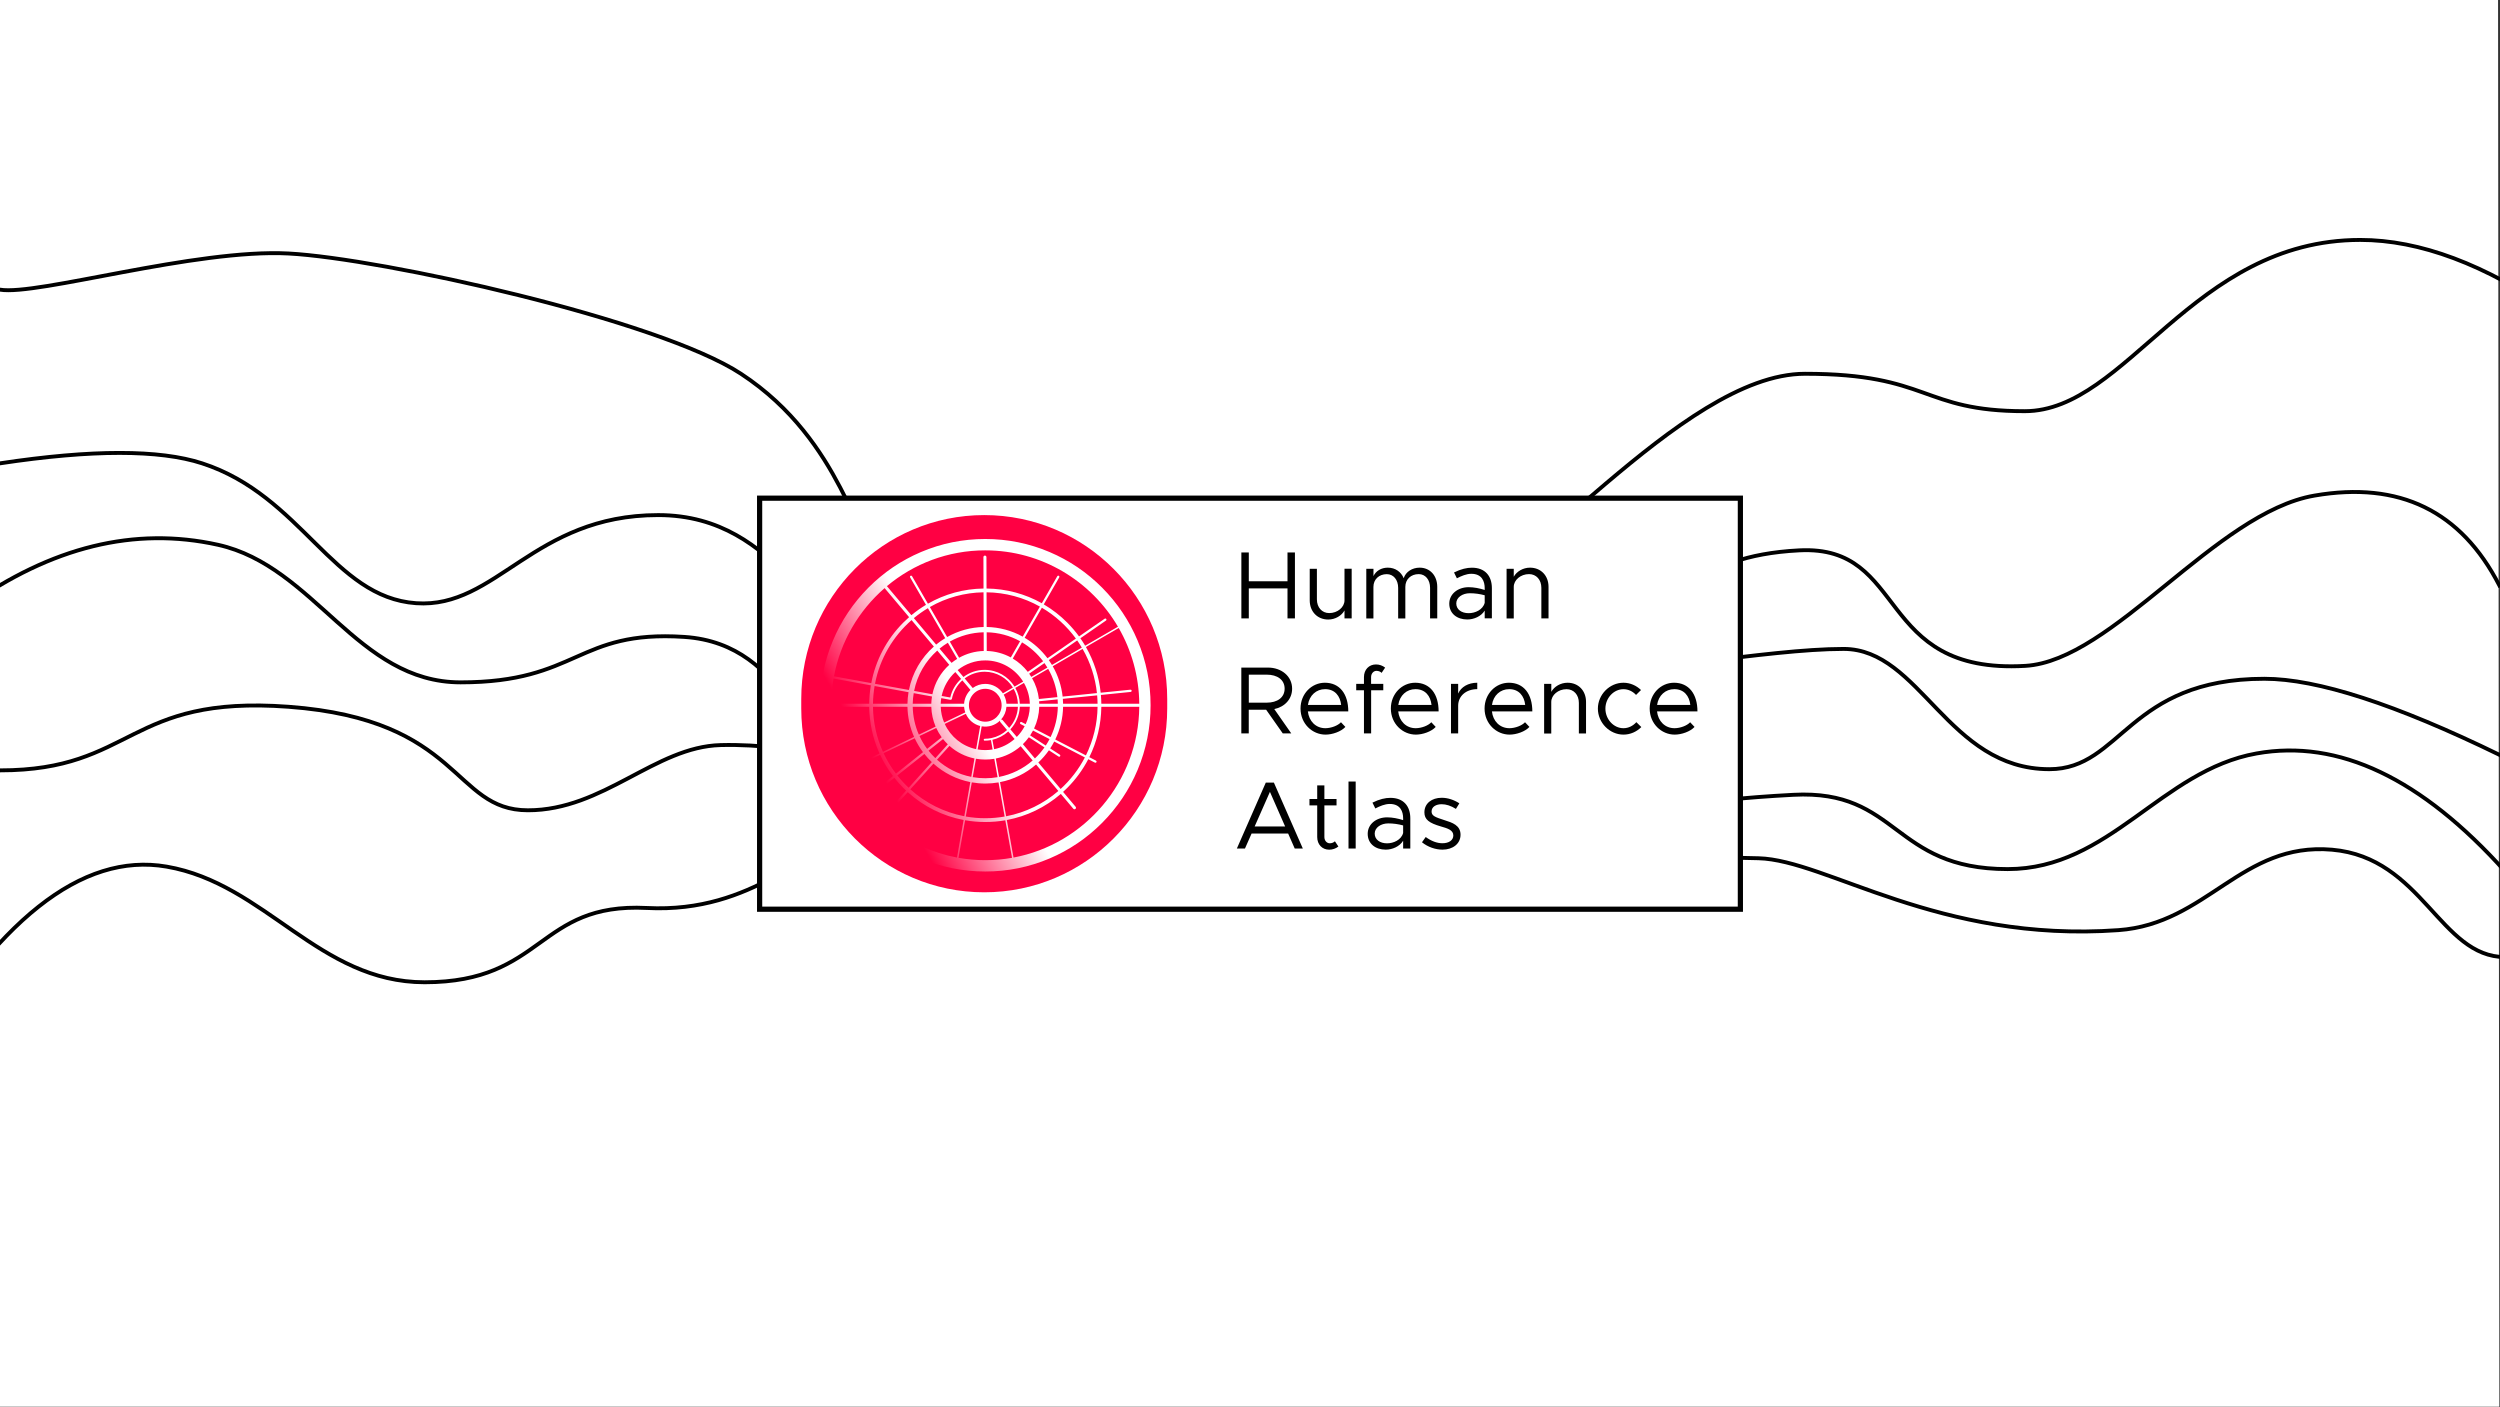 <?xml version="1.0" encoding="UTF-8"?>
<svg width="1922px" height="1082px" viewBox="0 0 1922 1082" version="1.1" xmlns="http://www.w3.org/2000/svg" xmlns:xlink="http://www.w3.org/1999/xlink">
    <rect x="0" y="0" width="1922" height="1082" fill="#333333" stroke="none"/>
    <!-- Generator: Sketch 62 (91390) - https://sketch.com -->
    <title>Artboard</title>
    <desc>Created with Sketch.</desc>
    <defs>
        <linearGradient x1="7.184%" y1="75.005%" x2="92.888%" y2="25.121%" id="linearGradient-1">
            <stop stop-color="#FFFFFF" stop-opacity="0" offset="12%"></stop>
            <stop stop-color="#FFFFFF" offset="44%"></stop>
        </linearGradient>
    </defs>
    <g id="Artboard" stroke="none" stroke-width="1" fill="none" fill-rule="evenodd">
        <g id="Group-40" fill="#FFFFFF" fill-rule="nonzero">
            <g id="Layer_3">
                <polygon id="Path" points="1921.5 1081.5 0 1081.5 0 0 1920.5 0"></polygon>
            </g>
        </g>
        <path d="M2.27373675e-13,450.089 C29.455,392.783 76.82,369.753 142.095,381 C218.074,394.091 297.287,508.019 364.409,511.918 C480.626,518.669 453.911,418.819 538.192,423.11 C622.473,427.402 627.568,467.947 667.43,467.947 C780.024,467.947 799.57,481.21 1245.345,492.372 C1297.579,493.68 1319.343,396 1415.475,396 C1511.607,396 1539.743,468.052 1601.565,463.747 C1665.607,459.288 1689.34,381.172 1766.103,356.214 C1798.948,345.535 1850.747,345.535 1921.5,356.214" id="Line" stroke="#000000" stroke-width="3" stroke-linecap="square" transform="translate(960.75, 430.225) scale(-1, 1) translate(-960.75, -430.225) "></path>
        <path d="M-1.13686838e-13,222.688 C28.089,227.528 150.64,191.093 221.86,194.888 C293.08,198.684 506.154,245.691 569.653,287.361 C649.631,339.845 657.751,423.11 676.155,423.11 C759.19,423.11 817.262,414.327 964.581,424.76 C1017.024,428.474 997.168,452.434 1114.197,455.365 C1166.431,456.672 1291.531,287.361 1387.663,287.361 C1483.795,287.361 1476.817,316.122 1556.659,316.122 C1634.995,316.122 1685.699,184.462 1814.535,184.462 C1860.365,184.462 1910.449,203.219 1964.788,240.733" id="Line" stroke="#000000" stroke-width="3" stroke-linecap="square"></path>
        <path d="M-70,823.256 C-3.208,707.342 62.825,655.009 128.1,666.256 C204.08,679.347 245.201,755.163 326.42,755.163 C418.752,755.163 412.937,693.762 497.218,698.053 C581.499,702.344 617.756,648.352 657.618,648.352 C738.869,648.352 790.013,669.236 993.38,661.298 C1071.83,658.236 1227.847,656.716 1351.938,659.823 C1404.171,661.131 1490.201,724.995 1628.632,715.094 C1696.903,710.212 1723.21,647.206 1792.828,653.245 C1862.446,659.285 1875.713,735.804 1926,735.804" id="Line" stroke="#000000" stroke-width="3" stroke-linecap="square"></path>
        <path d="M0,670.022 C64.446,598.265 128.161,568.009 191.144,579.256 C264.455,592.347 304.132,668.163 382.499,668.163 C471.589,668.163 465.978,606.762 547.299,611.053 C628.62,615.344 636.733,622.947 675.194,622.947 C753.592,622.947 825.9,659.96 1022.126,652.022 C1097.821,648.96 1252.271,569.716 1372.004,572.823 C1422.404,574.131 1462.014,622.947 1520.157,622.947 C1578.3,622.947 1570.637,553.259 1704.207,543.359 C1828.524,534.144 1822.789,592.261 1926,592.261" id="Line" stroke="#000000" stroke-width="3" stroke-linecap="square" transform="translate(963, 606.195) scale(-1, 1) translate(-963, -606.195) "></path>
        <path d="M-24.666,466 C39.466,420.365 103.538,404.644 167.55,418.835 C242.058,435.353 274.465,524.597 354.111,524.597 C444.656,524.597 443.256,484.235 525.906,489.649 C608.555,495.064 615.432,585.092 654.522,585.092 C764.936,585.092 766.09,503.714 1203.236,517.797 C1254.459,519.447 1358.268,498.895 1417.361,498.895 C1476.453,498.895 1497.251,591.352 1575.547,591.352 C1631.241,591.352 1635.962,521.84 1740.859,521.84 C1781.438,521.84 1841.819,541.4 1922,580.52" id="Line" stroke="#000000" stroke-width="3" stroke-linecap="square"></path>
        <g id="CenterLogo" transform="translate(582, 381)">
            <rect id="Rectangle" stroke="#000000" stroke-width="4" fill="#FFFFFF" x="2" y="2" width="754" height="316"></rect>
            <g id="hra-logo-with-text-black" transform="translate(34, 15)" fill-rule="nonzero">
                <path d="M281.355,141.393 C281.355,63.303 218.371,0 140.677,0 C62.984,0 0,63.303 0,141.393 L0,148.607 C0,226.697 62.984,290 140.677,290 C218.371,290 281.355,226.697 281.355,148.607 L281.355,141.393 Z" id="Path" fill="#FF0043"></path>
                <path d="M258.576,96.443 C252.175,81.221 243.012,67.553 231.343,55.814 C219.673,44.075 206.08,34.859 190.947,28.423 C175.277,21.757 158.633,18.375 141.477,18.375 C124.321,18.375 107.677,21.754 92.006,28.423 C76.872,34.861 63.283,44.078 51.61,55.814 C39.939,67.55 30.778,81.221 24.378,96.443 C17.751,112.204 14.387,128.944 14.387,146.199 C14.387,163.454 17.747,180.194 24.378,195.955 C30.78,211.176 39.943,224.845 51.611,236.584 C63.279,248.32 76.873,257.539 92.006,263.975 C107.678,270.641 124.321,274.022 141.477,274.022 C158.633,274.022 175.277,270.643 190.947,263.975 C206.08,257.536 219.674,248.32 231.343,236.584 C243.012,224.845 252.177,211.176 258.576,195.955 C265.204,180.194 268.566,163.454 268.566,146.199 C268.566,128.944 265.206,112.204 258.576,96.443 M259.876,145.033 L230.706,145.033 C230.679,142.782 230.568,140.534 230.373,138.291 L253.249,135.963 C253.726,135.912 254.072,135.484 254.023,135.005 C254.001,134.775 253.888,134.563 253.709,134.417 C253.531,134.27 253.301,134.201 253.072,134.225 L230.206,136.554 C228.912,124.172 225.044,112.2 218.852,101.413 L244.073,86.803 C253.943,103.983 259.67,123.854 259.872,145.033 L259.876,145.033 Z M23.079,145.033 C23.143,138.438 23.741,131.97 24.833,125.672 L53.518,130.895 C52.726,135.567 52.302,140.294 52.247,145.033 L23.079,145.033 Z M56.383,131.417 L82.47,136.17 C81.98,139.1 81.706,142.062 81.65,145.033 L55.146,145.033 C55.206,140.4 55.629,135.853 56.388,131.417 L56.383,131.417 Z M179.638,187.089 L170.394,176.117 C172.07,174.479 173.605,172.703 174.985,170.808 L186.995,178.606 C184.829,181.672 182.365,184.514 179.638,187.089 M97.829,181.107 L109.023,172.203 C110.151,173.622 111.369,174.968 112.669,176.231 L103.079,186.87 C101.199,185.073 99.445,183.147 97.829,181.107 M104.56,104.164 L113.79,115.117 C107.302,120.97 102.648,128.841 100.819,137.738 L86.764,135.178 C89.198,122.94 95.6,112.129 104.558,104.163 L104.56,104.164 Z M168.601,160.667 L171.77,162.309 C170.166,165.344 168.122,168.122 165.706,170.555 L160.789,164.722 C165.185,159.986 167.749,153.827 168.018,147.359 L175.729,147.359 C175.577,151.991 174.493,156.545 172.542,160.746 L169.393,159.113 C168.971,158.924 168.476,159.099 168.265,159.511 C168.053,159.923 168.199,160.429 168.597,160.665 L168.601,160.667 Z M110.311,160.545 L126.518,152.785 C128.563,157.46 132.65,160.919 137.584,162.152 L134.445,179.942 C123.699,177.681 114.788,170.343 110.311,160.545 M118.467,120.667 L122.911,125.942 C118.713,129.719 115.799,134.721 114.576,140.245 L107.947,139.037 C109.448,131.957 113.129,125.53 118.469,120.667 L118.467,120.667 Z M114.574,142.021 C114.8,142.062 115.032,142.011 115.22,141.878 C115.527,141.837 115.773,141.604 115.831,141.298 C116.883,135.798 119.698,130.794 123.846,127.05 L130.077,134.446 C127.209,137.253 125.468,141.021 125.186,145.033 L107.22,145.033 C107.27,143.584 107.406,142.155 107.628,140.754 L114.574,142.021 Z M154.784,157.596 C154.486,157.241 154.007,157.099 153.565,157.235 C156.029,154.512 157.509,151.035 157.765,147.365 L166.574,147.365 C166.305,153.405 163.925,159.157 159.852,163.61 L154.786,157.598 L154.784,157.596 Z M128.906,146.2 C128.906,139.228 134.546,133.556 141.477,133.556 C148.409,133.556 154.049,139.228 154.049,146.2 C154.049,153.172 148.409,158.845 141.477,158.845 C134.546,158.845 128.906,153.172 128.906,146.2 M157.765,145.036 C157.593,142.571 156.867,140.177 155.641,138.035 L163.315,133.591 C165.282,137.096 166.399,141.017 166.574,145.036 L157.765,145.036 Z M155.032,137.046 C152.095,132.663 147.117,129.772 141.477,129.772 C138.012,129.768 134.636,130.879 131.846,132.942 L125.638,125.578 C130.064,122.241 135.448,120.437 140.983,120.437 C150.141,120.437 158.194,125.298 162.722,132.59 L155.03,137.046 L155.032,137.046 Z M125.189,147.365 C125.296,148.876 125.602,150.331 126.089,151.705 L109.85,159.483 C108.25,155.638 107.36,151.532 107.225,147.366 L125.189,147.365 Z M138.719,162.39 C143.831,163.276 149.058,161.658 152.787,158.035 C152.683,158.408 152.77,158.808 153.018,159.104 L158.205,165.261 C154.847,168.338 150.732,170.461 146.285,171.411 C146.182,171.401 146.079,171.422 145.989,171.471 C144.341,171.801 142.665,171.966 140.985,171.966 C140.585,171.966 140.26,172.292 140.26,172.694 C140.26,173.096 140.585,173.422 140.985,173.422 C142.613,173.423 144.237,173.276 145.838,172.982 L147.132,180.204 C143.307,180.846 139.402,180.832 135.582,180.163 L138.719,162.39 Z M146.97,172.749 C151.507,171.712 155.699,169.514 159.14,166.369 L164.013,172.153 C159.535,176.1 154.107,178.803 148.267,179.995 L146.967,172.747 L146.97,172.749 Z M168.021,145.039 C167.845,140.765 166.662,136.593 164.569,132.866 L171.191,129.03 C173.992,133.911 175.551,139.409 175.731,145.039 L168.021,145.039 Z M163.978,131.865 C159.197,124.137 150.68,118.983 140.985,118.983 C134.934,118.983 129.27,121.008 124.704,124.466 L120.235,119.165 C126.272,114.343 133.761,111.721 141.476,111.73 C153.749,111.73 164.538,118.253 170.593,128.036 L163.978,131.865 Z M175.222,121.915 L186.986,113.78 C187.778,114.902 188.529,116.052 189.238,117.229 L176.863,124.399 C176.345,123.552 175.798,122.724 175.222,121.915 M174.179,120.515 C170.99,116.417 167.071,112.949 162.621,110.287 L169.743,97.843 C176.037,101.582 181.544,106.518 185.955,112.375 L174.179,120.519 L174.179,120.515 Z M161.11,109.426 C155.417,106.338 149.08,104.639 142.611,104.466 L142.563,90.101 C151.549,90.267 160.361,92.627 168.236,96.977 L161.11,109.424 L161.11,109.426 Z M140.296,104.469 C133.663,104.65 127.172,106.439 121.375,109.682 L114.207,97.264 C122.165,92.755 131.112,90.296 140.248,90.107 L140.296,104.471 L140.296,104.469 Z M119.875,110.562 C118.373,111.489 116.93,112.508 115.555,113.616 L106.326,102.662 C108.347,101.009 110.479,99.499 112.708,98.142 L119.875,110.56 L119.875,110.562 Z M100.505,139.464 C100.208,141.309 100.032,143.172 99.979,145.041 L85.698,145.041 C85.753,142.275 86.01,139.559 86.453,136.904 L100.503,139.464 L100.505,139.464 Z M99.979,147.369 C100.126,152.768 101.298,157.912 103.308,162.616 L90.411,168.792 C87.445,162.034 85.844,154.752 85.699,147.369 L99.982,147.369 L99.979,147.369 Z M103.779,163.678 C104.938,166.192 106.342,168.585 107.97,170.821 L96.767,179.731 C94.477,176.647 92.507,173.336 90.89,169.849 L103.779,163.678 Z M113.946,177.422 C119.393,182.301 126.029,185.645 133.18,187.116 L130.686,201.256 C120.704,199.28 111.672,194.62 104.361,188.055 L113.948,177.422 L113.946,177.422 Z M134.317,187.33 C138.979,188.148 143.747,188.161 148.414,187.369 L150.947,201.504 C147.819,202.044 144.651,202.316 141.477,202.315 C138.25,202.315 134.96,202.025 131.823,201.472 L134.317,187.33 Z M149.551,187.159 C156.644,185.743 163.244,182.483 168.69,177.705 L177.919,188.656 C170.559,195.068 161.65,199.427 152.084,201.295 L149.551,187.159 Z M175.983,169.386 C176.787,168.18 177.527,166.933 178.2,165.649 L190.89,172.227 C190.002,173.924 189.03,175.575 187.976,177.173 L175.983,169.386 Z M178.981,164.088 C181.459,158.855 182.818,153.159 182.972,147.366 L197.255,147.366 C197.095,155.447 195.193,163.397 191.68,170.669 L178.983,164.088 L178.981,164.088 Z M182.972,145.037 C182.955,144.401 182.923,143.765 182.877,143.13 L197.086,141.684 C197.174,142.793 197.23,143.911 197.255,145.037 L182.972,145.037 Z M182.712,141.393 C182.067,135.757 180.279,130.314 177.458,125.398 L189.828,118.232 C193.658,124.901 196.072,132.294 196.918,139.946 L182.712,141.393 Z M193.338,116.197 L216.303,102.895 C222.294,113.319 226.048,124.886 227.323,136.853 L200.95,139.536 C200.048,131.311 197.456,123.364 193.338,116.197 M192.748,115.196 C191.985,113.924 191.176,112.681 190.323,111.47 L212.158,96.372 C213.413,98.165 214.598,100.006 215.713,101.891 L192.748,115.193 L192.748,115.196 Z M189.298,110.062 C184.54,103.707 178.581,98.355 171.763,94.311 L184.983,71.211 C195.225,77.252 204.127,85.332 211.143,94.955 L189.296,110.061 L189.298,110.062 Z M170.255,93.447 C161.762,88.737 152.248,86.19 142.547,86.028 L142.458,59.365 C156.832,59.51 170.939,63.286 183.479,70.344 L170.255,93.447 Z M140.232,86.029 C130.387,86.225 120.745,88.875 112.172,93.74 L98.864,70.687 C111.448,63.469 125.65,59.575 140.141,59.37 L140.232,86.029 Z M110.673,94.62 C108.238,96.097 105.91,97.746 103.708,99.554 L86.57,79.219 C89.97,76.399 93.579,73.842 97.365,71.57 L110.673,94.62 Z M101.941,101.06 C92.282,109.628 85.385,121.274 82.78,134.46 L56.696,129.706 C60.418,110.323 70.562,93.217 84.809,80.727 L101.941,101.06 Z M81.648,147.369 C81.792,155.358 83.527,163.238 86.75,170.544 L62.808,182.007 C57.892,171.118 55.281,159.323 55.139,147.369 L81.648,147.369 M87.23,171.604 C88.98,175.366 91.11,178.937 93.589,182.26 L72.804,198.794 C69.091,193.901 65.904,188.627 63.297,183.061 L87.228,171.601 L87.23,171.604 Z M94.654,183.643 C96.408,185.86 98.315,187.95 100.361,189.898 L82.563,209.639 C79.438,206.703 76.533,203.539 73.872,200.173 L94.654,183.643 Z M101.64,191.077 C109.504,198.147 119.23,203.163 129.976,205.273 L125.343,231.528 C109.585,228.521 95.329,221.192 83.842,210.818 L101.64,191.077 Z M131.116,205.488 C134.482,206.082 137.947,206.393 141.479,206.393 C145.013,206.393 148.356,206.091 151.667,205.518 L156.366,231.758 C146.478,233.49 136.366,233.484 126.48,231.74 L131.113,205.488 L131.116,205.488 Z M152.804,205.308 C163.071,203.313 172.635,198.643 180.538,191.767 L197.668,212.096 C186.413,221.818 172.652,228.679 157.505,231.548 L152.804,205.308 Z M182.26,190.21 C185.288,187.372 188.016,184.228 190.401,180.828 L197.824,185.649 C198.017,185.775 198.252,185.819 198.478,185.77 C198.703,185.721 198.899,185.584 199.023,185.389 C199.283,184.984 199.167,184.444 198.764,184.182 L191.379,179.388 C192.505,177.679 193.545,175.914 194.493,174.099 L218.053,186.31 C213.308,195.432 206.995,203.641 199.407,210.559 L182.262,190.21 L182.26,190.21 Z M195.28,172.541 C199.092,164.692 201.148,156.102 201.306,147.371 L227.812,147.371 C227.656,160.35 224.59,173.126 218.841,184.751 L195.28,172.538 L195.28,172.541 Z M201.306,145.043 C201.282,143.787 201.219,142.531 201.118,141.279 L227.491,138.596 C227.676,140.724 227.783,142.873 227.812,145.043 L201.306,145.043 Z M141.477,27.115 C184.862,27.115 222.873,50.707 243.495,85.806 L218.274,100.415 C217.118,98.463 215.89,96.555 214.592,94.695 L234.266,81.094 C234.522,80.917 234.664,80.617 234.64,80.307 C234.616,79.996 234.429,79.722 234.149,79.587 C233.868,79.453 233.538,79.479 233.282,79.655 L213.577,93.281 C210.851,89.543 207.844,86.018 204.585,82.738 C199.169,77.282 193.077,72.546 186.46,68.648 L198.348,47.87 C198.504,47.6 198.504,47.268 198.349,46.997 C198.194,46.727 197.907,46.561 197.597,46.56 C197.286,46.56 196.999,46.726 196.844,46.996 L184.951,67.774 C172.087,60.536 157.568,56.617 142.45,56.457 L142.368,32.291 C142.366,31.65 141.849,31.132 141.21,31.13 L141.208,31.13 C140.568,31.13 140.053,31.654 140.053,32.298 L140.134,56.459 C124.906,56.684 110.297,60.718 97.386,68.12 L85.189,46.992 C85.034,46.723 84.747,46.557 84.436,46.558 C84.126,46.559 83.84,46.726 83.685,46.996 C83.531,47.266 83.532,47.598 83.688,47.868 L95.886,69 C91.951,71.363 88.203,74.026 84.675,76.964 L65.858,54.628 C86.383,37.453 112.754,27.11 141.479,27.11 L141.477,27.115 Z M64.09,56.143 L82.91,78.478 C81.349,79.846 79.834,81.266 78.369,82.737 C65.575,95.606 57.148,111.696 53.827,129.187 L25.141,123.959 C30.212,97.081 44.289,73.372 64.091,56.142 M23.08,147.37 L52.249,147.37 C52.409,159.956 55.126,172.129 60.155,183.281 L33.866,195.867 C27.092,181.075 23.245,164.658 23.08,147.37 M34.355,196.924 L60.639,184.34 C63.337,190.108 66.643,195.57 70.498,200.632 L51.583,215.678 C51.34,215.871 51.217,216.18 51.262,216.488 C51.307,216.796 51.512,217.057 51.801,217.172 C52.089,217.287 52.416,217.239 52.66,217.046 L71.566,202.007 C73.689,204.69 75.96,207.25 78.37,209.677 C79.1,210.411 79.84,211.12 80.589,211.825 L63.823,230.42 C63.593,230.676 63.534,231.044 63.673,231.359 C63.812,231.675 64.123,231.879 64.466,231.88 C64.711,231.88 64.944,231.776 65.109,231.595 L81.866,213.01 C94.098,224.079 108.884,231.403 124.83,234.413 L119.734,263.285 C81.903,256.197 50.341,230.957 34.348,196.925 L34.355,196.924 Z M120.879,263.493 L125.973,234.624 C131.092,235.519 136.279,235.968 141.476,235.966 C146.728,235.966 151.842,235.517 156.88,234.642 L162.049,263.496 C155.256,264.697 148.372,265.3 141.476,265.298 C134.46,265.298 127.57,264.678 120.875,263.493 L120.879,263.493 Z M163.19,263.29 L158.021,234.432 C173.353,231.556 187.612,224.695 199.568,214.354 L209.184,225.766 C209.382,226.001 209.665,226.147 209.971,226.172 C210.277,226.198 210.58,226.1 210.814,225.901 C211.3,225.484 211.361,224.751 210.95,224.259 L201.304,212.811 C202.418,211.797 203.51,210.752 204.58,209.675 C211.027,203.204 216.454,195.782 220.672,187.667 L225.793,190.322 C225.923,190.388 226.055,190.42 226.19,190.418 C226.592,190.418 226.941,190.142 227.036,189.751 C227.131,189.359 226.946,188.953 226.59,188.768 L221.464,186.11 C227.35,174.202 230.537,161.031 230.707,147.37 L259.877,147.37 C259.324,205.063 217.781,253.069 163.19,263.286 L163.19,263.29 Z" id="Shape" fill="url(#linearGradient-1)"></path>
                <path d="M379.546,28.76 L379.546,79.416 L373.827,79.416 L373.827,56.348 L344.08,56.348 L344.08,79.418 L338.36,79.418 L338.36,28.76 L344.08,28.76 L344.08,50.878 L373.827,50.878 L373.827,28.76 L379.546,28.76 Z M423.169,41.297 L423.169,79.416 L417.653,79.416 L417.653,73.3 C415.452,77.344 410.545,80.3 405.165,80.3 C396.807,80.3 390.918,74.184 390.918,65.554 L390.918,41.296 L396.433,41.296 L396.433,64.807 C396.433,70.99 400.325,75.339 405.909,75.339 C412.305,75.339 417.653,70.854 417.653,65.52 L417.653,41.261 L423.169,41.261 L423.169,41.297 Z M488.959,55.158 L488.959,79.416 L483.442,79.416 L483.442,55.908 C483.442,49.723 479.855,45.375 474.711,45.375 C468.686,45.375 464.423,49.419 464.423,55.194 L464.423,79.452 L458.907,79.452 L458.907,55.94 C458.907,49.757 455.319,45.408 450.175,45.408 C444.152,45.408 439.887,49.451 439.887,55.227 L439.887,79.486 L434.405,79.486 L434.405,41.297 L439.922,41.297 L439.922,46.903 C441.816,42.928 445.945,40.414 450.92,40.414 C456.64,40.414 461.14,43.573 463.171,48.534 C464.727,43.607 469.702,40.414 475.421,40.414 C483.374,40.414 488.959,46.53 488.959,55.159 M530.956,56.178 L530.956,79.383 L525.441,79.383 L525.441,73.403 C522.733,77.888 517.082,80.266 512.073,80.266 C504.086,80.266 498.197,75.612 498.197,68.104 C498.197,60.528 504.966,55.43 513.089,55.43 C517.217,55.43 521.549,56.314 525.441,57.571 L525.441,56.178 C525.441,51.014 523.377,45.135 515.152,45.135 C511.329,45.135 507.504,46.835 504.053,48.602 L501.852,44.117 C507.301,41.399 511.836,40.447 515.524,40.447 C525.88,40.414 530.956,46.971 530.956,56.178 M525.441,67.458 L525.441,61.648 C521.714,60.619 517.867,60.093 514.001,60.085 C508.35,60.085 503.579,63.314 503.579,67.899 C503.579,72.622 507.673,75.408 513.054,75.408 C518.029,75.442 523.986,72.86 525.441,67.458 M574.512,55.158 L574.512,79.416 L568.995,79.416 L568.995,55.908 C568.995,49.723 565.104,45.375 559.52,45.375 C553.123,45.375 547.777,49.86 547.777,55.194 L547.777,79.452 L542.26,79.452 L542.26,41.297 L547.777,41.297 L547.777,47.412 C549.977,43.369 554.883,40.414 560.265,40.414 C568.624,40.414 574.512,46.53 574.512,55.159 M363.674,149.136 L376.738,167.855 L370.205,167.855 L357.414,149.645 L344.045,149.645 L344.045,167.855 L338.327,167.855 L338.327,117.233 L358.801,117.233 C369.225,117.233 377.38,123.925 377.38,133.438 C377.415,141.423 371.695,147.471 363.674,149.136 M344.08,144.209 L357.82,144.209 C366.043,144.209 371.627,140.233 371.627,133.438 C371.627,126.643 366.043,122.669 357.82,122.669 L344.08,122.669 L344.08,144.209 Z M414.946,159.261 L418.33,162.861 C415.013,166.462 408.346,168.774 403.067,168.774 C392.948,168.774 383.844,160.449 383.844,148.728 C383.844,137.379 392.373,128.886 402.559,128.886 C413.997,128.886 420.563,137.584 420.563,150.936 L389.496,150.936 C390.309,158.377 395.52,163.846 402.999,163.846 C407.466,163.813 412.576,161.842 414.946,159.261 M389.529,145.975 L415.081,145.975 C414.336,139.113 410.31,133.813 402.729,133.813 C395.994,133.813 390.579,138.603 389.529,145.975 M438.127,129.769 L447.468,129.769 L447.468,134.696 L438.127,134.696 L438.127,167.855 L432.611,167.855 L432.611,134.696 L426.654,134.696 L426.654,129.769 L432.611,129.769 L432.611,124.538 C432.611,118.863 436.435,114.82 441.85,114.82 C444.403,114.82 446.883,115.682 448.89,117.266 L446.182,121.309 C445.37,120.425 443.915,119.746 442.223,119.746 C440.023,119.746 438.094,121.752 438.094,124.538 L438.094,129.769 L438.127,129.769 Z M484.39,159.261 L487.775,162.861 C484.457,166.462 477.79,168.774 472.512,168.774 C462.393,168.774 453.289,160.449 453.289,148.728 C453.289,137.379 461.817,128.886 472.004,128.886 C483.442,128.886 490.008,137.584 490.008,150.936 L458.941,150.936 C459.753,158.377 464.964,163.846 472.444,163.846 C476.911,163.813 482.055,161.842 484.39,159.261 M459.008,145.975 L484.56,145.975 C483.815,139.113 479.787,133.813 472.206,133.813 C465.472,133.813 460.024,138.603 459.008,145.975 M519.721,128.886 L519.721,133.813 C511.125,133.813 505.033,139.113 505.033,146.553 L505.033,167.855 L499.518,167.855 L499.518,129.77 L505.033,129.77 L505.033,137.21 C507.301,132.113 512.75,128.886 519.721,128.886 M556.44,159.261 L559.825,162.861 C556.508,166.462 549.841,168.774 544.562,168.774 C534.443,168.774 525.339,160.449 525.339,148.728 C525.339,137.379 533.867,128.886 544.054,128.886 C555.492,128.886 562.058,137.584 562.058,150.936 L530.991,150.936 C531.802,158.377 537.014,163.846 544.494,163.846 C548.927,163.813 554.071,161.842 556.44,159.261 M531.024,145.975 L556.576,145.975 C555.831,139.113 551.803,133.813 544.257,133.813 C537.489,133.813 532.04,138.603 531.024,145.975 M603.345,143.632 L603.345,167.89 L597.829,167.89 L597.829,144.379 C597.829,138.195 593.938,133.846 588.354,133.846 C581.958,133.846 576.61,138.331 576.61,143.665 L576.61,167.924 L571.127,167.924 L571.127,129.77 L576.644,129.77 L576.644,135.885 C578.844,131.842 583.751,128.886 589.132,128.886 C597.491,128.886 603.345,135.001 603.345,143.632 M612.449,148.796 C612.449,137.958 621.485,128.886 632.111,128.886 C637.255,128.886 642.028,131.027 645.614,134.492 L641.791,138.263 C639.286,135.545 635.834,133.846 632.111,133.846 C624.565,133.846 618.237,140.709 618.237,148.796 C618.237,156.984 624.565,163.846 632.111,163.846 C635.935,163.846 639.455,162.08 642.028,159.193 L645.852,162.964 C642.264,166.565 637.391,168.774 632.111,168.774 C621.485,168.774 612.449,159.634 612.449,148.796 M683.383,159.261 L686.767,162.861 C683.451,166.462 676.784,168.774 671.504,168.774 C661.385,168.774 652.281,160.449 652.281,148.728 C652.281,137.379 660.809,128.886 670.996,128.886 C682.436,128.886 689,137.584 689,150.936 L657.933,150.936 C658.746,158.377 663.958,163.846 671.436,163.846 C675.903,163.813 681.047,161.842 683.383,159.261 M657.968,145.975 L683.518,145.975 C682.774,139.113 678.746,133.813 671.199,133.813 C664.431,133.813 659.016,138.603 657.968,145.975 M374.334,244.845 L346.212,244.845 L341.136,256.328 L334.908,256.328 L357.142,205.671 L363.369,205.671 L385.604,256.328 L379.377,256.328 L374.334,244.845 Z M372,239.374 L360.324,212.771 L348.581,239.374 L372,239.374 Z M412.949,254.799 C410.939,256.378 408.462,257.239 405.909,257.245 C400.461,257.245 396.671,253.203 396.671,247.529 L396.671,223.202 L390.714,223.202 L390.714,218.276 L396.671,218.276 L396.671,207.811 L402.186,207.811 L402.186,218.276 L411.527,218.276 L411.527,223.202 L402.186,223.202 L402.186,247.529 C402.186,250.315 404.082,252.319 406.315,252.319 C408.007,252.319 409.464,251.64 410.275,250.756 L412.949,254.799 Z M420.732,204.821 L426.249,204.821 L426.249,256.362 L420.732,256.362 L420.732,204.821 Z M468.247,233.123 L468.247,256.328 L462.731,256.328 L462.731,250.348 C460.024,254.833 454.372,257.212 449.363,257.212 C441.377,257.212 435.488,252.557 435.488,245.048 C435.488,237.472 442.256,232.376 450.378,232.376 C454.473,232.376 458.839,233.258 462.731,234.516 L462.731,233.123 C462.731,227.959 460.666,222.081 452.443,222.081 C448.619,222.081 444.794,223.78 441.342,225.546 L439.142,221.062 C444.591,218.343 449.127,217.392 452.815,217.392 C463.171,217.324 468.247,223.915 468.247,233.123 M462.731,244.402 L462.731,238.593 C459.004,237.564 455.157,237.038 451.292,237.029 C445.64,237.029 440.869,240.258 440.869,244.845 C440.869,249.566 444.998,252.352 450.344,252.352 C455.319,252.352 461.276,249.771 462.731,244.402 M477.215,251.538 L480.092,247.494 C484.424,250.654 488.755,252.285 492.952,252.285 C497.96,252.285 501.311,249.941 501.311,246.306 C501.311,242.16 496.912,240.835 491.768,239.374 C482.596,236.725 479.077,234.007 479.077,228.536 C479.077,221.605 484.796,217.324 492.376,217.324 C497.081,217.324 501.92,218.955 505.947,221.605 L503.308,225.887 C499.483,223.44 495.761,222.285 492.376,222.285 C488.113,222.285 484.593,224.188 484.593,227.891 C484.593,231.221 487.368,232.239 494.441,234.516 C500.533,236.418 506.861,238.491 506.861,245.728 C506.861,252.727 500.837,257.212 492.985,257.212 C487.639,257.212 481.75,255.241 477.215,251.538" id="Shape" fill="#000000"></path>
            </g>
        </g>
    </g>
</svg>